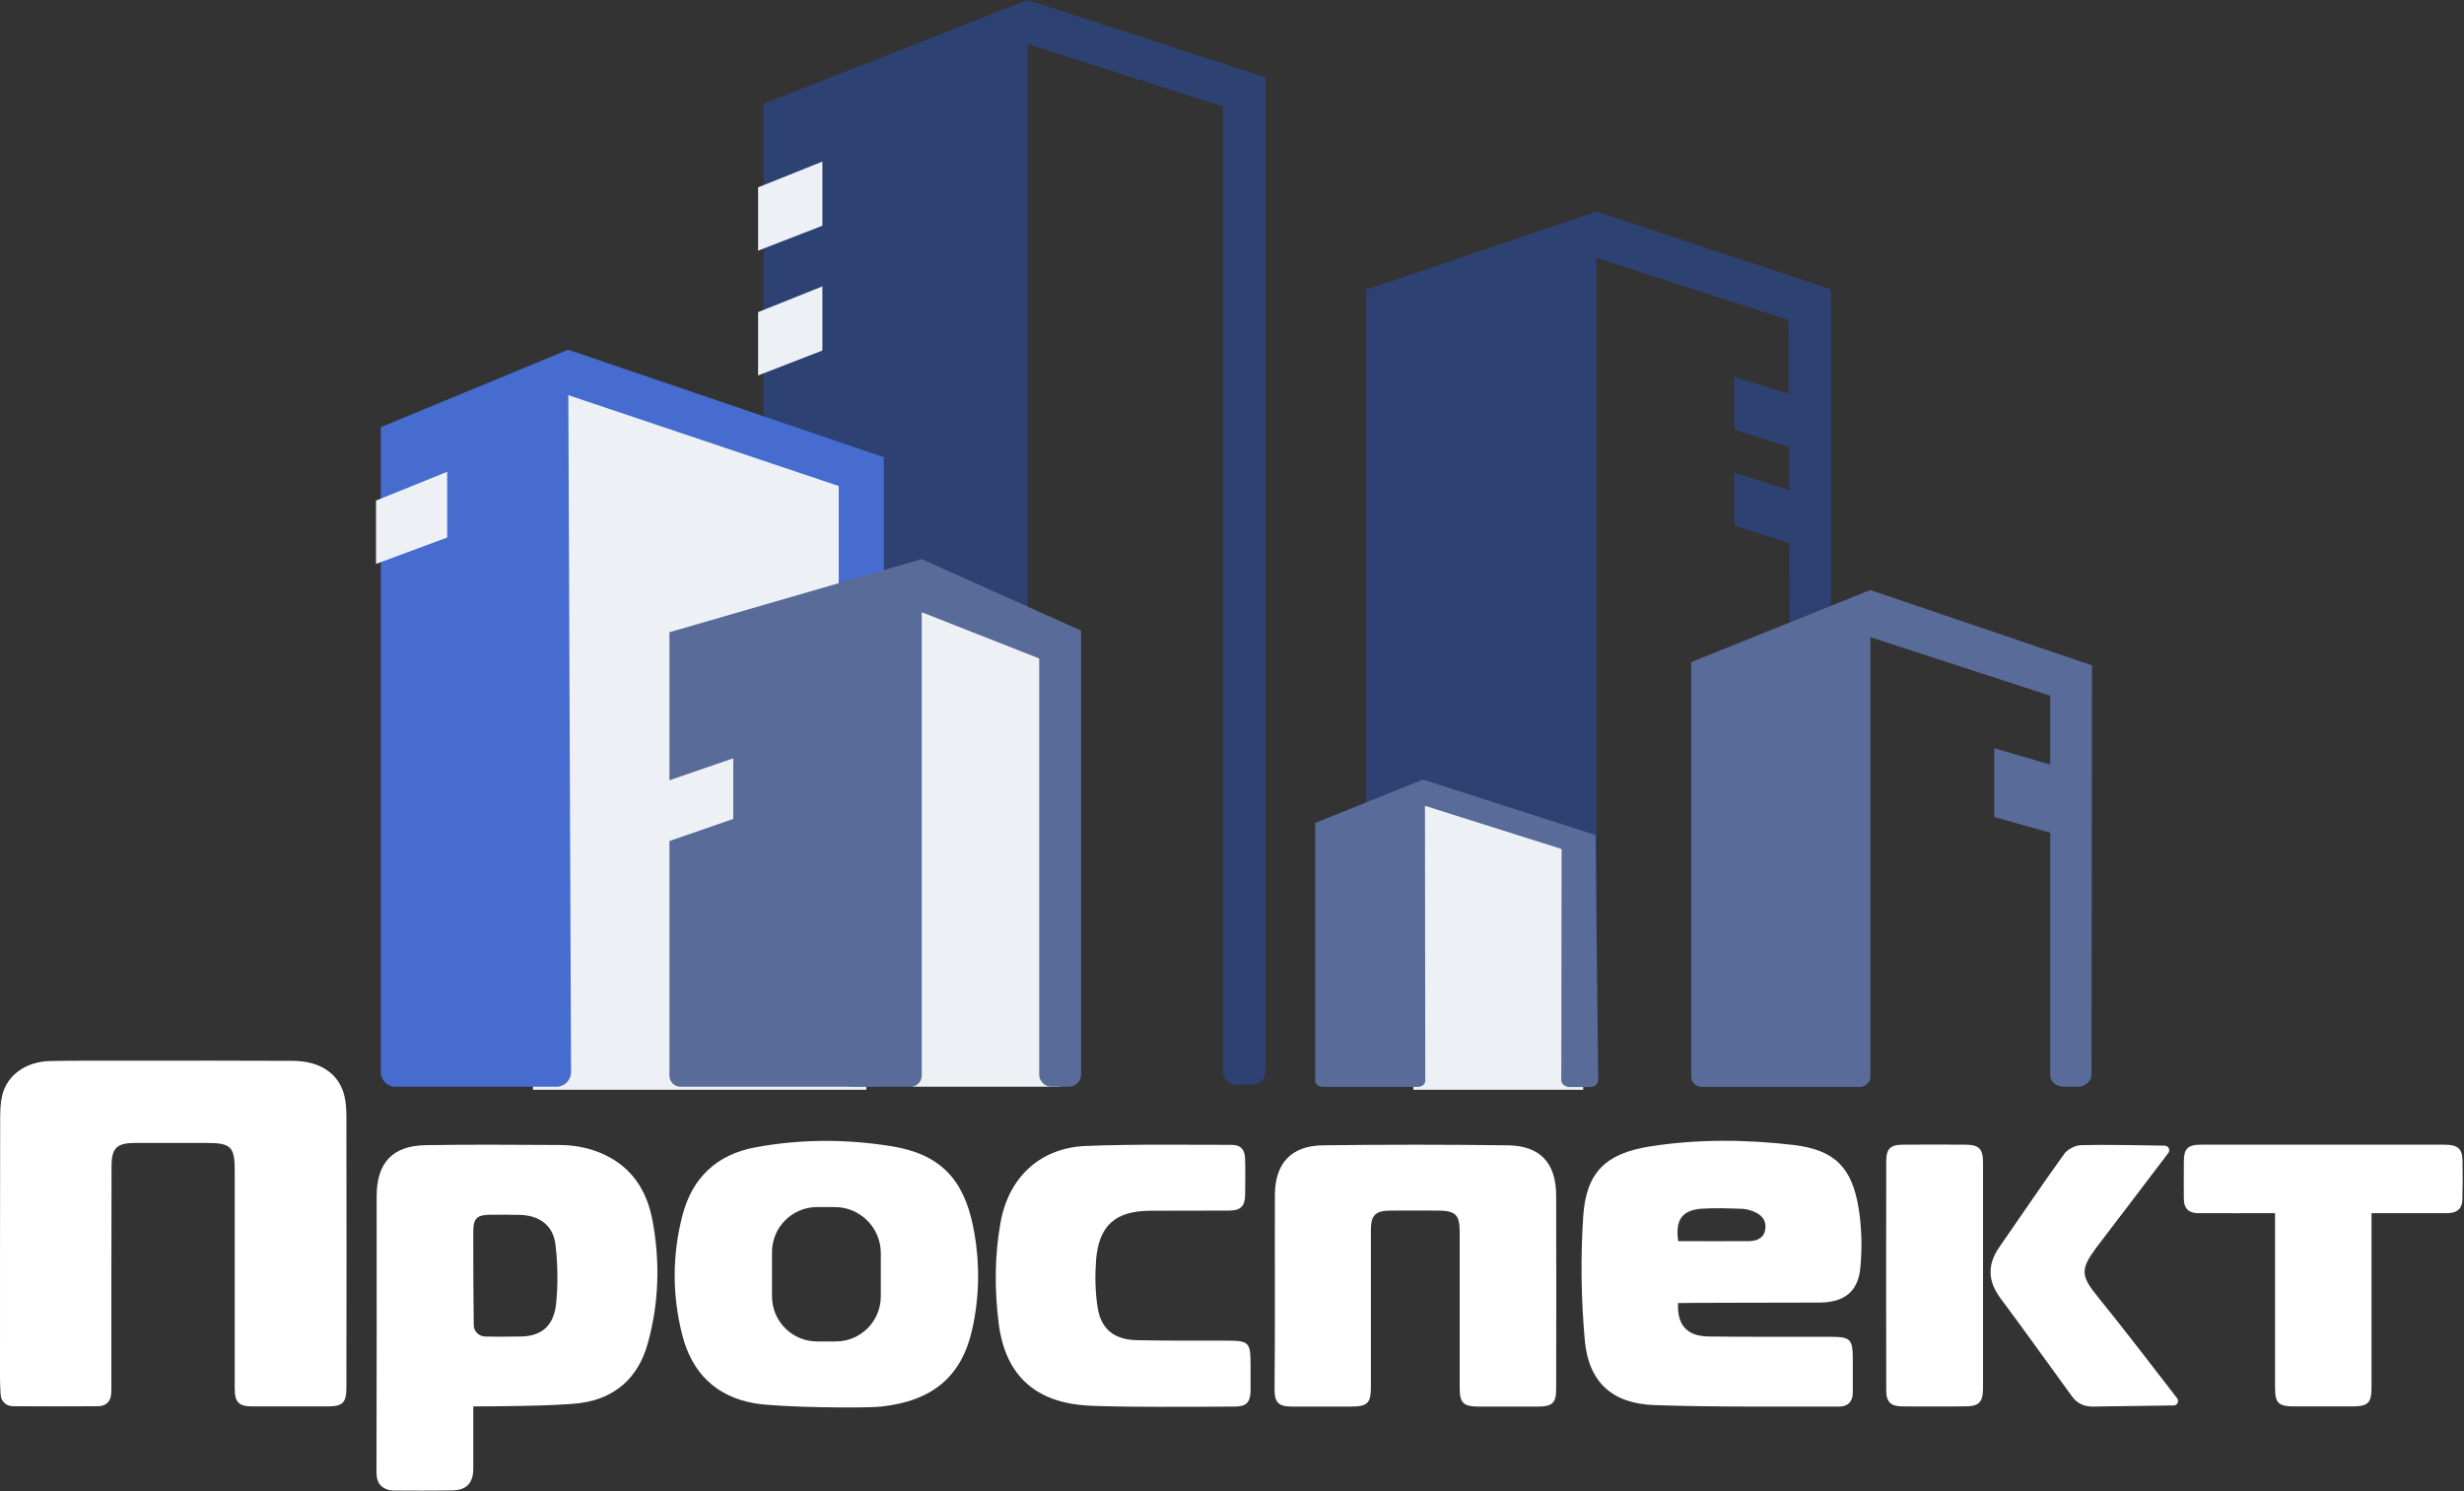 <svg width="1540" height="932" viewBox="0 0 1540 932" fill="none" xmlns="http://www.w3.org/2000/svg">
<rect x="0" y="0" width="1540" height="932" fill="#333333" stroke="none"/>
<path d="M0.003 856.825C0.003 804.525 0.003 752.225 0.103 699.925C0.103 694.925 0.203 689.825 1.303 685.025C4.303 672.025 16.103 663.525 31.603 663.225C48.203 662.925 64.903 663.025 81.503 663.025C115.403 663.025 149.203 662.925 183.103 663.125C200.203 663.225 211.803 671.125 215.203 684.825C216.303 689.225 216.503 693.925 216.503 698.525C216.603 754.825 216.603 811.125 216.503 867.425C216.503 876.825 214.203 879.125 204.703 879.125C189.103 879.125 173.403 879.125 157.803 879.125C149.303 879.125 146.703 876.625 146.703 867.925C146.703 823.425 146.703 733.225 146.703 732.625C146.803 716.725 144.503 714.425 128.803 714.425C114.203 714.425 99.503 714.425 84.903 714.425C73.003 714.425 69.703 717.425 69.703 729.225C69.603 774.125 69.603 819.025 69.603 863.925C69.603 866.325 69.703 868.725 69.503 871.125C69.203 876.125 66.203 878.925 61.403 879.025C43.803 879.125 26.103 879.125 8.503 879.025C4.503 879.025 2.303 877.125 0.903 874.325C-0.097 872.225 0.003 859.025 0.003 856.825Z" fill="white"/>
<path d="M246.103 931.725C243.903 931.725 241.703 931.225 239.803 930.025C236.503 928.025 235.303 924.825 235.303 919.925C235.503 862.625 235.403 805.325 235.403 748.025C235.403 726.825 245.203 716.125 266.303 715.825C294.103 715.325 322.003 715.625 349.903 715.725C361.303 715.825 372.203 718.325 382.103 724.025C397.103 732.725 404.703 746.525 407.803 762.825C412.603 788.525 411.903 814.325 404.903 839.625C399.003 861.125 384.503 874.125 362.703 877.025C347.503 879.025 303.403 879.125 295.803 879.125C295.803 882.325 295.803 885.025 295.803 887.725C295.803 898.525 295.803 907.125 295.803 917.925C295.803 927.025 291.603 931.525 282.603 931.625C274.203 931.825 253.503 931.825 246.103 931.725ZM296.103 828.425C296.203 832.325 299.303 835.325 303.203 835.425C310.103 835.625 319.403 835.525 325.903 835.425C339.403 835.125 346.303 827.825 347.603 814.625C348.803 802.625 348.603 790.225 347.203 778.225C345.903 766.225 337.403 759.825 325.203 759.425C319.003 759.225 312.803 759.325 306.603 759.325C298.103 759.325 295.803 761.525 295.803 769.925C295.703 785.425 295.903 814.825 296.103 828.425Z" fill="white"/>
<path d="M608.203 766.625C602.203 736.725 587.103 721.325 557.403 716.525C529.003 711.925 500.303 711.925 471.903 717.225C447.903 721.725 432.603 736.225 426.503 759.825C420.103 784.525 420.103 809.425 426.303 834.125C432.303 858.025 447.403 873.025 471.803 877.225C486.503 879.725 539.503 880.425 550.803 879.225C582.903 875.725 601.003 860.425 607.603 831.125C612.403 809.725 612.503 788.125 608.203 766.625ZM550.503 810.325C550.503 825.925 537.903 838.525 522.303 838.525H510.703C495.103 838.525 482.503 825.925 482.503 810.325V782.725C482.503 767.125 495.103 754.525 510.703 754.525H521.703C537.603 754.525 550.503 767.425 550.503 783.325V810.325Z" fill="white"/>
<path d="M677.403 878.425C645.603 875.825 627.903 858.325 624.103 826.625C621.603 806.025 621.603 785.425 625.203 764.925C630.103 736.225 649.703 717.525 678.703 716.325C708.903 715.125 739.203 715.625 769.503 715.625C775.503 715.625 778.103 718.525 778.203 724.725C778.403 732.125 778.303 739.525 778.203 747.025C778.103 754.025 775.303 756.725 768.203 756.725C751.803 756.825 735.303 756.725 718.903 756.825C697.103 756.925 686.703 766.025 685.003 787.925C684.303 797.625 684.503 807.625 686.003 817.225C688.103 830.825 696.303 837.325 710.203 837.725C728.803 838.125 747.503 838.025 766.103 838.025C780.803 838.025 781.603 838.825 781.603 853.725C781.603 858.925 781.603 864.125 781.603 869.325C781.503 876.525 779.003 879.225 771.803 879.225C756.703 879.325 693.703 879.825 677.403 878.425Z" fill="white"/>
<path d="M796.803 805.925C796.803 786.325 796.703 766.625 796.803 747.025C796.903 727.125 807.003 716.125 826.903 715.925C865.403 715.425 903.903 715.425 942.303 715.925C962.603 716.125 972.603 727.025 972.603 747.425C972.703 787.725 972.703 828.025 972.603 868.325C972.603 876.925 970.203 879.225 961.403 879.225C949.003 879.225 936.503 879.225 924.103 879.225C914.603 879.225 912.303 876.925 912.303 867.625C912.303 835.125 912.303 802.725 912.303 770.225C912.303 759.325 909.803 756.825 898.803 756.725C888.803 756.725 878.803 756.625 868.703 756.725C859.703 756.825 856.803 759.725 856.803 768.725C856.803 801.425 856.803 834.025 856.803 866.725C856.803 877.225 854.803 879.225 844.103 879.225C831.903 879.225 819.603 879.225 807.403 879.225C799.103 879.225 796.603 876.725 796.603 868.525C796.803 847.625 796.803 826.825 796.803 805.925Z" fill="white"/>
<path d="M1137.4 814.225C1152.4 814.125 1161.3 807.525 1162.7 792.625C1163.9 780.425 1163.6 767.725 1161.7 755.625C1157.6 729.725 1146.7 718.825 1121.1 715.725C1091.2 712.225 1061 711.925 1031.2 716.625C1003.5 721.025 991.303 732.825 989.503 760.425C987.803 786.125 988.203 812.125 990.503 837.825C992.903 864.125 1007.7 877.425 1034.2 878.325C1072.6 879.625 1111.1 879.125 1149.6 879.225C1155.1 879.225 1158 875.925 1158 870.425C1158 863.425 1158 856.425 1158 849.425C1158 837.125 1156.5 835.625 1144.2 835.625C1118.7 835.625 1093.3 835.725 1067.8 835.425C1054.4 835.225 1048.1 828.325 1048.8 814.525C1051.5 814.325 1110.3 814.325 1137.4 814.225ZM1063.9 755.525C1072.2 755.025 1080.7 755.325 1089 755.625C1091.9 755.725 1094.9 756.725 1097.6 758.025C1102.2 760.325 1104.3 764.225 1103.1 769.425C1101.9 774.425 1097.3 775.825 1092.7 775.825C1077.9 775.925 1064 775.825 1048.9 775.825C1046.9 762.425 1051.4 756.325 1063.9 755.525Z" fill="white"/>
<path d="M1239.4 726.825C1239.4 718.125 1237 715.625 1228.5 715.525C1215.5 715.425 1202.5 715.425 1189.4 715.525C1181.5 715.525 1178.9 718.025 1178.9 726.025C1178.8 773.725 1178.8 821.425 1178.9 869.025C1178.9 876.425 1181.7 879.125 1189.2 879.125C1202 879.225 1214.8 879.125 1227.7 879.125C1237 879.125 1239.4 876.625 1239.4 867.425C1239.4 844.025 1239.4 820.525 1239.4 797.125C1239.4 773.725 1239.4 750.325 1239.4 726.825Z" fill="white"/>
<path d="M1360.7 874.026C1351.2 861.626 1324.7 827.226 1311.2 810.726C1300.3 797.326 1300.2 793.426 1310.3 779.726C1311.4 778.326 1346.7 732.026 1355.2 720.726C1356.6 718.826 1355.3 716.226 1353 716.126C1341.2 715.926 1313.8 715.426 1300.6 715.826C1297 715.926 1292.2 718.426 1290.1 721.326C1276.3 740.526 1263.1 760.126 1249.6 779.526C1242 790.526 1242.3 800.726 1250.3 811.526C1265.4 831.726 1280 852.326 1294.9 872.726C1298.2 877.326 1302.5 879.326 1308.3 879.226C1320.9 879.026 1346.9 878.726 1358.5 878.526C1360.8 878.626 1362.1 875.926 1360.7 874.026Z" fill="white"/>
<path d="M1539.1 726.225C1539 718.025 1536.5 715.525 1527.4 715.525C1511.8 715.525 1496.3 715.525 1480.7 715.525C1476.2 715.525 1406.2 715.525 1375.7 715.525C1367.3 715.525 1364.9 718.025 1364.9 726.225C1364.9 734.025 1364.8 741.825 1364.9 749.625C1365 755.125 1367.7 758.225 1373.4 758.325C1380.8 758.425 1412.7 758.325 1421.9 758.325C1421.9 761.325 1421.9 763.425 1421.9 765.625C1421.9 799.525 1421.9 833.325 1421.9 867.225C1421.9 877.125 1424 879.125 1434 879.125C1445.8 879.125 1457.6 879.125 1469.5 879.125C1480.3 879.125 1482.2 877.225 1482.2 866.625C1482.2 833.125 1482.2 799.725 1482.2 766.225C1482.2 763.825 1482.2 761.525 1482.2 758.325C1495.4 758.325 1522.9 758.325 1529.9 758.325C1536 758.225 1539 755.125 1539 749.625C1539.2 741.925 1539.2 734.125 1539.1 726.225Z" fill="white"/>
<path d="M642.3 0L477.2 64.9V668C477.2 673.5 481.7 678 487.2 678H632.3C637.8 678 642.3 673.5 642.3 668V27.5L764.3 66.6V669.7C764.3 674.3 768 678 772.6 678H782.6C787.2 678 790.9 674.3 790.9 669.7V48.4L642.3 0Z" fill="#2D4272"/>
<path d="M333.1 242.999V681.199H541.5V293.699L351.2 232.199L333.1 242.999Z" fill="#EDF0F5"/>
<path d="M355.1 218.6L238 267V670.1C238 675.2 242.1 679.3 247.1 679.3H347.8C352.8 679.3 356.9 675.2 356.9 670.1L355.2 247L524.2 303.8V671.2C524.2 675.6 527.8 679.2 532.2 679.2H544.4C548.8 679.2 552.4 675.6 552.4 671.2V285.8L355.1 218.6Z" fill="#456CCE"/>
<path d="M570.3 375.8V679.3H662.5V411.9L570.3 375.8Z" fill="#EDF0F5"/>
<path d="M576.1 349.5L418.4 395.2V672.4C418.4 676.2 421.5 679.3 425.3 679.3H569.2C573 679.3 576.1 676.2 576.1 672.4V382.7L649.5 411.6V671.6C649.5 675.9 653 679.3 657.2 679.3H668C672.3 679.3 675.7 675.8 675.7 671.6V394.2L576.1 349.5Z" fill="#596B99"/>
<path d="M997.7 132.3L854 181V671.3C854 675.7 858.1 679.3 863.3 679.3H988.5C993.6 679.3 997.8 675.7 997.8 671.3V161.2L1117.8 200L1119.7 672.7C1119.7 676.3 1123.1 679.3 1127.4 679.3H1136.6C1140.8 679.3 1144.3 676.4 1144.3 672.7V180.8L997.7 132.3Z" fill="#2D4272"/>
<path d="M883.3 499.1V681.2H989.5V525.2L883.3 499.1Z" fill="#EDF0F5"/>
<path d="M889.4 487.3L822 514.4V675.6C822 677.7 824.1 679.4 826.7 679.4H886.1C888.7 679.4 890.8 677.7 890.8 675.6L890.6 503.7L976 530.7L975.8 675.2C975.8 677.6 978.2 679.5 981.1 679.5H993.6C996.5 679.5 998.9 677.6 998.9 675.2L997.2 522L889.4 487.3Z" fill="#596B99"/>
<path d="M1168.9 368.8L1057 413.9V673C1057 676.5 1060 679.4 1063.7 679.4H1162.3C1166 679.4 1169 676.6 1169 673V398.3L1281.4 434.9V672.2C1281.4 676.1 1284.7 679.3 1290.5 679.3H1299.7C1302.2 679.3 1307.2 676.1 1307.2 672.2L1307.5 415.9L1168.9 368.8Z" fill="#596B99"/>
<path d="M473.8 117.1L514 101V141.1L473.8 156.7V117.1Z" fill="#EDF0F5"/>
<path d="M473.8 195.1L514 179V219.1L473.8 234.7V195.1Z" fill="#EDF0F5"/>
<path d="M279.5 336L235 352.5V312.9L279.5 294.9V336Z" fill="#EDF0F5"/>
<path d="M415.3 488.8L458.3 474V511.9L415.3 526.8V488.8Z" fill="#EDF0F5"/>
<path d="M1084 235.6V268.5L1122.4 280.8V247.6L1084 235.6Z" fill="#2D4272"/>
<path d="M1084 295.6V328.5L1122.4 340.8V307.6L1084 295.6Z" fill="#2D4272"/>
<path d="M1246.4 467.7V510.7L1285.7 521.7V479.2L1246.4 467.7Z" fill="#596B99"/>
</svg>
